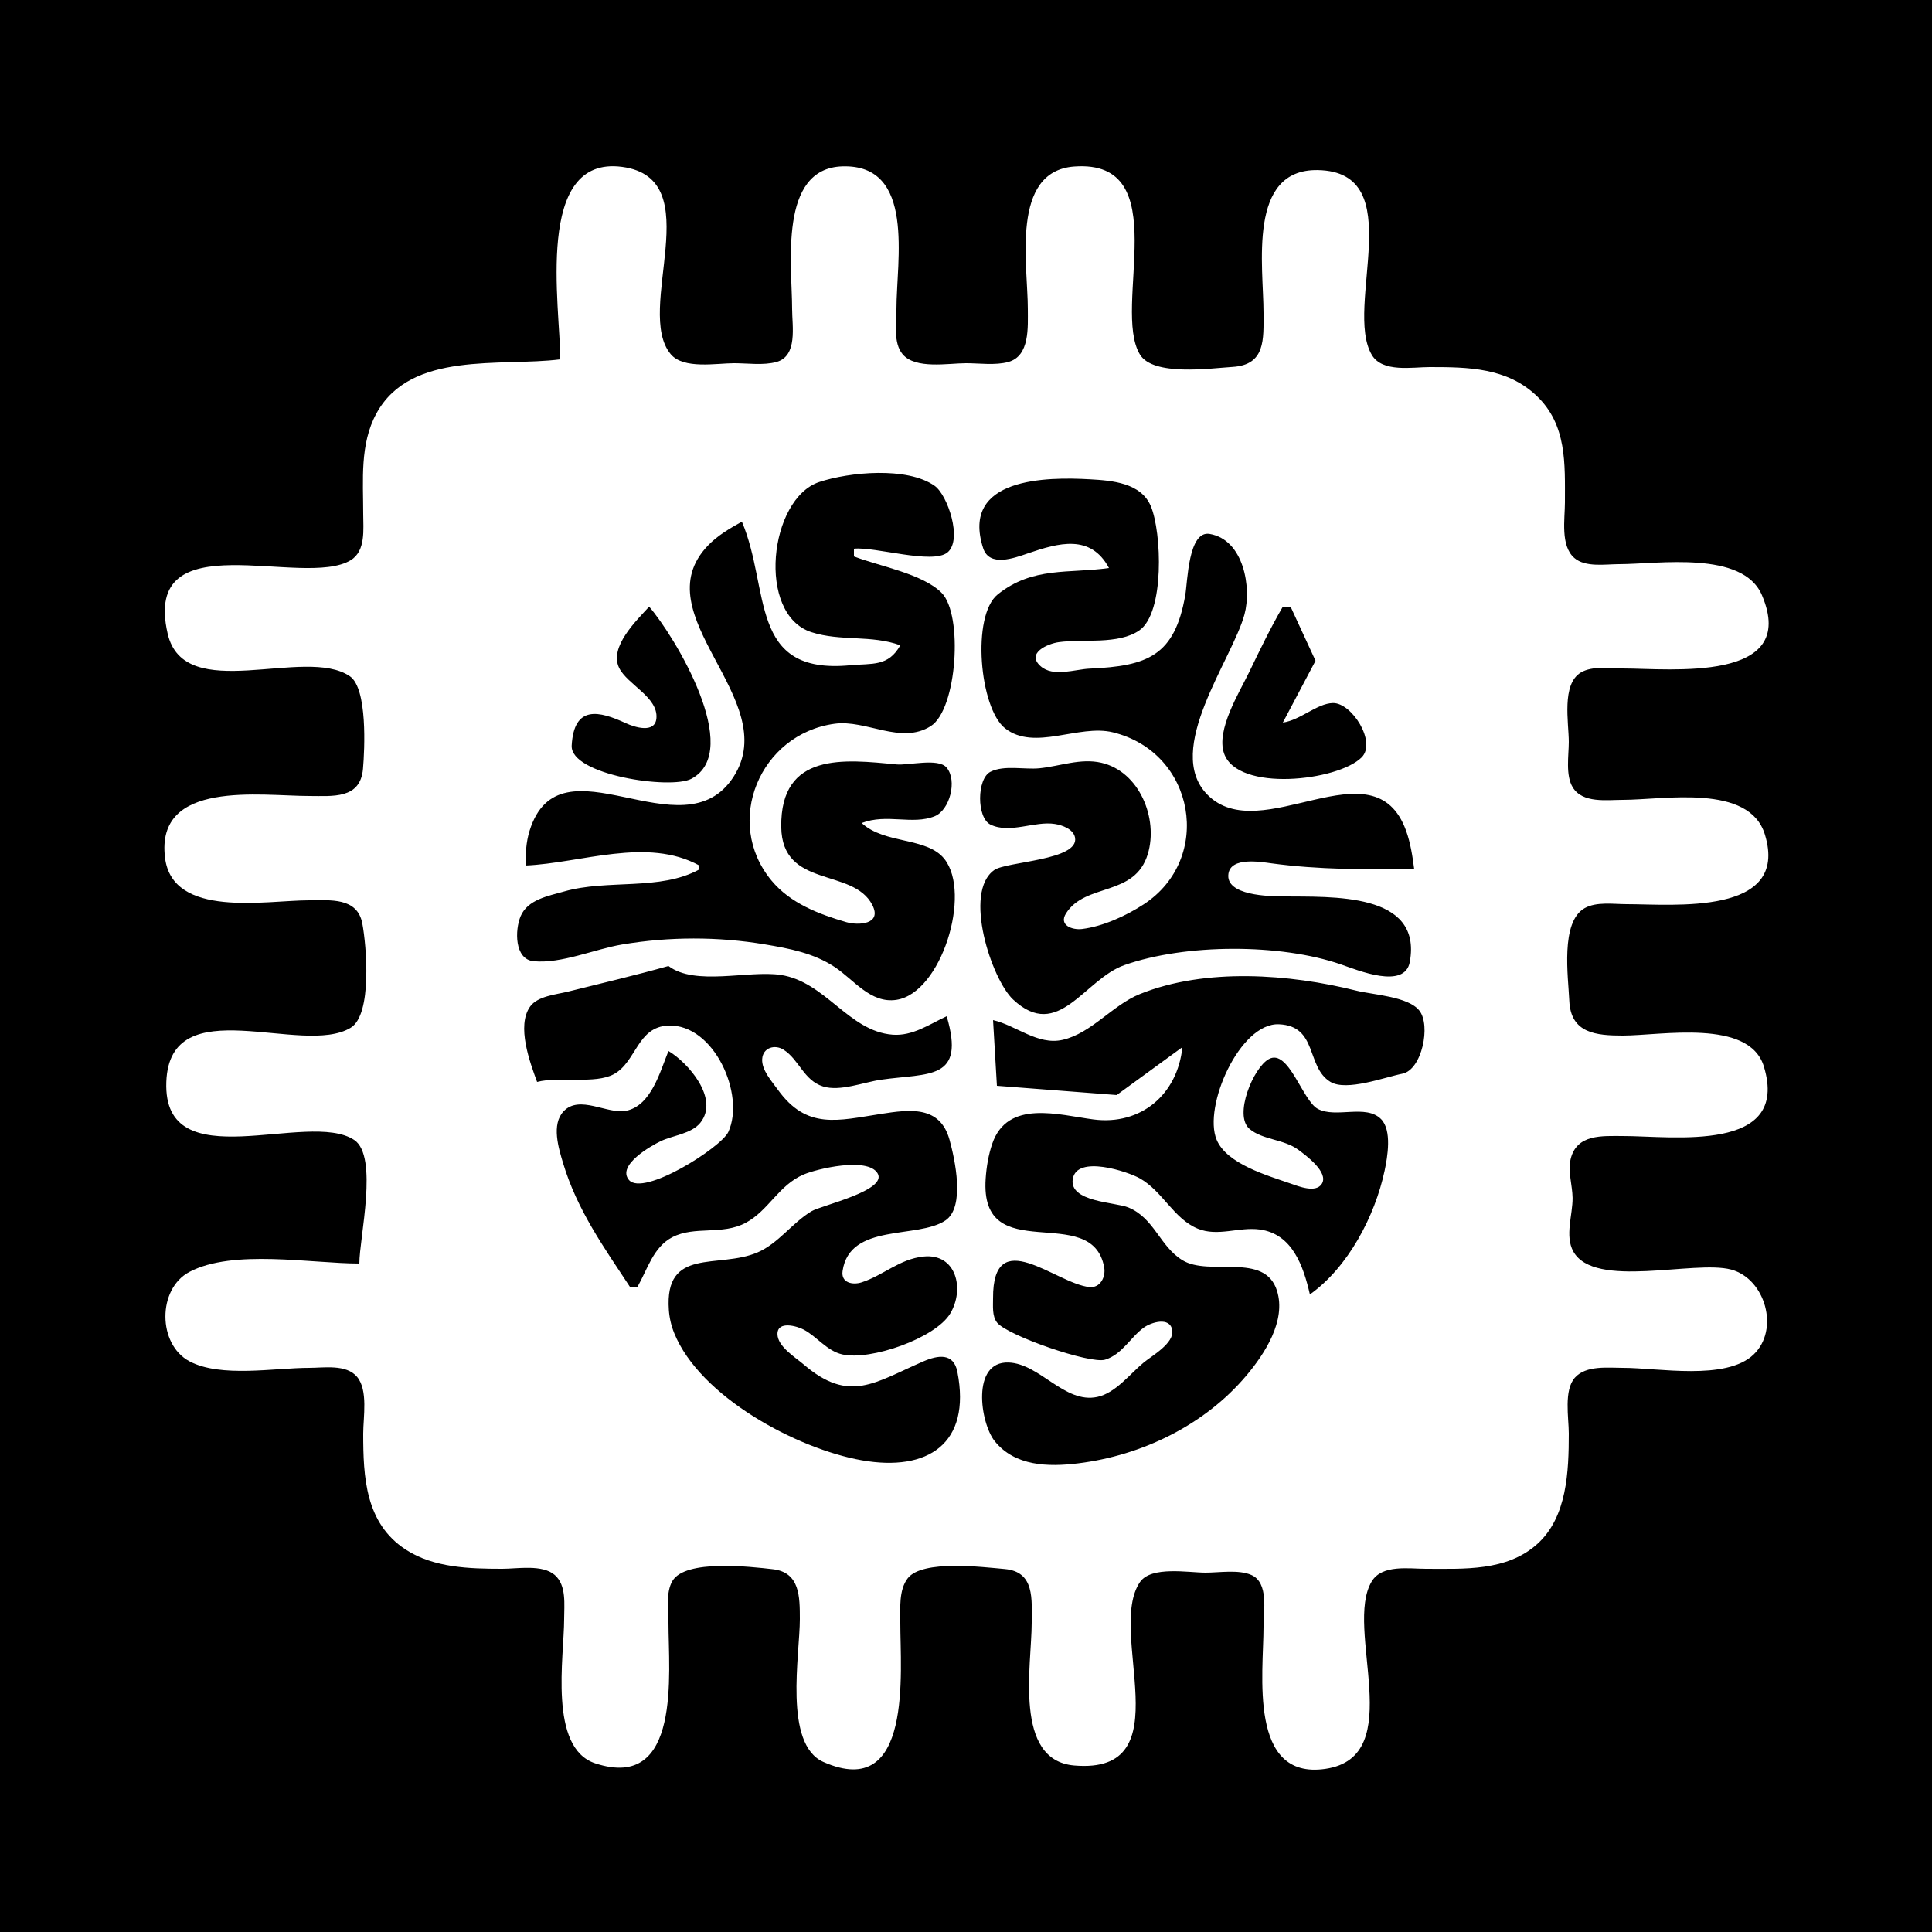 <?xml version="1.0" encoding="UTF-8" standalone="no"?>
<svg
   xmlns:dc="http://purl.org/dc/elements/1.1/"
   xmlns:cc="http://creativecommons.org/ns#"
   xmlns:rdf="http://www.w3.org/1999/02/22-rdf-syntax-ns#"
   xmlns:svg="http://www.w3.org/2000/svg"
   xmlns="http://www.w3.org/2000/svg"
   id="svg8"
   version="1.1"
   height="500"
   width="500">
  <defs
     id="defs12" />
  <path
     id="path2"
     d="M0 0L0 500L500 500L500 0L0 0z"
     style="fill:#000000; stroke:none;" />
  <path
     id="path4"
     d="M145 93C129.525 94.956 106.332 90.683 97.417 107C93.083 114.934 94.003 124.307 94 133C93.999 136.945 94.719 142.559 90.772 144.972C78.522 152.462 36.598 134.567 43.394 163.999C47.684 182.578 79.025 167.058 90.566 175.028C95.133 178.181 94.387 193.915 93.941 198.999C93.252 206.867 86.077 206 80 206C67.46 206 40.196 201.693 42.709 222C44.659 237.756 68.841 232.999 80 233C85.432 233 92.481 232.157 93.772 239.015C94.849 244.744 96.381 262.543 90.772 265.972C78.304 273.595 43.936 255.714 43.044 280C42.109 305.473 79.779 287.085 91.682 295.028C98.006 299.248 93.001 320.355 93 327C80.545 327 60.312 323.205 49.015 329.175C40.701 333.569 40.774 347.924 49.043 352.312C57.13 356.603 71.058 354 80 354C83.84 354 89.602 353.001 92.397 356.318C95.309 359.774 94 366.8 94 371C94 382.243 94.536 394.208 105.004 401.031C112.268 405.766 121.614 405.999 130 406C133.935 406 140.355 404.812 143.566 407.603C146.667 410.298 145.999 415.333 146 419C146.004 428.722 141.89 452.341 154.04 456.347C176.468 463.742 173 432.851 173 420C173 416.681 172.261 412.132 174.028 409.148C177.376 403.494 194.244 405.455 199.995 406.109C207.055 406.911 206.991 413.278 207 419C207.015 428.182 202.715 451.395 213.094 455.991C236.35 466.287 232.98 432.502 233 420C233.006 416.384 232.556 411.478 234.938 408.434C238.723 403.598 254.405 405.568 259.999 406.059C267.867 406.748 267 413.923 267 420C267 430.944 262.208 455.554 278 456.906C306.42 459.339 286.243 422.197 295.028 409.434C297.93 405.216 307.595 407 312 407C315.562 407 320.516 406.147 323.852 407.603C328.414 409.595 327 417.011 327 421C327 433.068 323.016 460.689 343 457.782C364.637 454.636 347.654 421.289 355.028 409.228C357.712 404.838 364.661 406 369 406C378.843 406 389.904 406.695 397.815 399.61C405.605 392.633 405.996 380.702 406 371C406.002 366.932 404.652 359.786 407.603 356.514C410.503 353.299 416.124 354.001 420 354C429.161 353.996 446.597 357.363 453.772 350.606C460.662 344.115 456.847 330.909 447.996 328.558C438.507 326.037 412.647 333.698 407.18 323.891C404.922 319.841 407.037 314.379 406.981 310C406.941 306.766 405.728 303.188 406.473 300.005C408.012 293.433 414.688 294 420 294C432.829 293.999 463.33 298.492 456.486 276.004C452.695 263.548 429.882 268.004 420 268C413.144 267.997 406.505 267.468 406.133 259C405.862 252.81 403.773 238.594 410.109 235.028C413.175 233.302 417.62 234 421 234C432.995 234 463.18 237.085 456.761 216.004C452.712 202.707 430.59 207.001 420 207C415.852 207 409.583 207.951 407.028 203.772C405.11 200.635 406 195.515 406 192C406 187.021 404.057 177.042 409.148 174.028C412.132 172.261 416.681 173 420 173C432.119 173 465.687 176.817 455.991 154.04C451.023 142.37 429.078 146 419 146C415.489 146 410.308 146.894 407.434 144.397C403.778 141.22 405 134.297 405 130C405 120.036 405.554 109.953 397.699 102.468C389.995 95.126 379.955 95 370 95C365.492 95 357.765 96.474 355.028 91.852C347.687 79.454 365.012 44.399 341 44.019C322.774 43.731 327 68.887 327 81C327 87.807 327.552 94.42 319 94.956C313.283 95.314 298.485 97.426 295.028 91.772C287.638 79.685 304.406 41.152 278 43.098C261.41 44.321 266.018 68.692 266 80C265.993 84.595 266.575 92.143 260.942 93.682C257.586 94.599 253.452 94 250 94C245.418 94 236.925 95.624 233.603 91.682C231.123 88.738 232 83.561 232 80C232 67.462 236.996 42.458 218 43.058C201.386 43.582 205 68.69 205 80C205 84.41 206.504 92.154 200.941 93.682C197.589 94.603 193.449 94 190 94C185.418 94 176.925 95.624 173.603 91.682C164.009 80.294 183.762 46.223 161 43.19C138.178 40.149 145 79.336 145 93z"
     style="fill:#ffffff; stroke:none;" />
  <path
     id="path6"
     d="M233 167C229.857 172.602 225.725 171.627 220 172.17C193.588 174.675 199.467 152.58 192 135C188.882 136.738 185.709 138.581 183.214 141.184C165.992 159.155 202.712 180.978 189.867 200.996C176.701 221.514 144.893 189.862 137.055 215C136.129 217.97 136.026 220.919 136 224C150.422 223.379 167.46 216.551 181 224L181 225C170.793 230.615 157.327 227.477 146 230.71C141.957 231.864 136.58 232.773 134.742 237.105C133.238 240.65 133.096 248.28 138.109 248.762C145.288 249.453 153.91 245.625 161 244.435C173.235 242.383 185.776 242.363 198 244.414C204.315 245.473 210.553 246.652 216 250.248C220.998 253.548 225.296 259.768 232 258.756C243.623 257.002 251.534 231.245 244.397 222.279C239.864 216.585 228.97 218.524 223 213C229.499 210.477 236.1 213.573 241.891 211.243C245.793 209.673 247.815 201.983 244.972 198.643C242.807 196.098 235.126 198.132 232 197.83C218.575 196.536 201.952 194.533 202.184 214C202.377 230.057 220.797 224.474 225.762 234.22C228.335 239.27 222.132 239.556 219 238.647C211.877 236.58 204.537 233.758 199.681 227.91C187.092 212.752 196.673 189.928 216 187.305C224.203 186.191 233.193 192.808 240.892 187.91C247.706 183.576 249.307 159.069 243.682 153.419C238.738 148.453 227.511 146.525 221 144L221 142C226.426 141.421 241.344 146.166 245.218 142.958C249.158 139.695 245.257 128.125 241.891 125.738C234.805 120.713 219.751 122.169 212 124.75C199.075 129.053 195.724 159.01 210.004 163.606C217.571 166.041 225.464 164.253 233 167M287 147C276.621 148.481 267.314 146.565 258.228 153.815C251.349 159.304 253.515 183.301 260.109 188.486C267.725 194.476 279.147 187.36 288 189.519C309.392 194.733 314.041 222.258 296 234.034C291.454 237.001 285.45 239.768 280.005 240.427C277.532 240.726 273.93 239.475 275.89 236.374C280.933 228.398 293.698 232.184 297.057 221C299.798 211.874 294.923 199.659 285 197.394C279.627 196.168 274.304 198.299 269 198.829C265.151 199.214 259.854 197.94 256.318 199.742C252.784 201.544 252.734 211.633 256.318 213.397C261.338 215.867 267.771 212.414 272.996 213.243C274.895 213.544 277.807 214.566 278.218 216.779C279.308 222.661 260.501 222.936 257.318 225.164C249.168 230.869 256.622 253.461 262.185 258.671C273.922 269.661 280.545 253.449 291 249.764C306.763 244.207 331.331 244.163 347 249.576C351.41 251.099 363.547 256.142 364.856 248.941C368.149 230.818 344.592 232.146 332 231.996C328.593 231.956 317.059 231.818 317.921 226.104C318.577 221.759 326.14 223.036 329 223.425C341.377 225.109 353.519 225 366 225C365.566 221.642 365.047 218.201 363.895 215C355.583 191.902 326.241 219.783 312.419 205.606C301.095 193.991 318.888 170.779 322.073 159C323.944 152.08 321.904 139.675 313.058 138.176C307.514 137.237 307.359 150.497 306.75 154C304.014 169.745 297.003 172.377 282 173.039C278.157 173.209 272.574 175.315 269.296 172.401C265.488 169.016 271.163 166.584 274 166.189C280.231 165.32 289.452 166.897 294.856 163.142C301.458 158.553 300.643 137.761 297.852 131.043C295.314 124.936 287.787 124.358 282 124.035C271.001 123.422 248.526 123.507 254.434 141.852C256.045 146.855 262.519 144.407 266 143.214C274.024 140.464 282.27 138.171 287 147M168 157C164.725 160.589 157.595 167.412 160.223 172.83C162.32 177.152 170.329 180.385 169.883 185.851C169.55 189.928 164.185 188.185 162 187.175C155.08 183.979 148.539 182.367 147.954 192.945C147.532 200.561 173.593 204.408 178.945 201.542C192.538 194.264 174.522 164.507 168 157M332 157C328.796 162.489 326.027 168.278 323.258 174C320.691 179.305 314.683 188.925 316.782 194.981C320.287 205.092 346.286 202.132 352.393 196.005C356.323 192.062 349.834 181.837 344.95 181.947C340.831 182.039 336.551 186.371 332 187L340.458 171L334 157L332 157M139 280C144.852 278.486 153.997 280.661 158.895 277.971C164.731 274.767 164.9 265.711 173 265.413C184.78 264.98 192.942 283.314 188.486 292.957C186.62 296.996 166.445 309.807 162.752 305.353C159.606 301.561 168.5 296.52 171 295.328C174.165 293.818 178.946 293.432 181.243 290.57C186.274 284.304 178.017 274.964 173 272C170.82 277.313 168.538 286.192 161.996 287.473C157.194 288.413 149.972 283.237 145.858 287.603C142.646 291.013 144.569 297.155 145.721 301C149.343 313.087 156.163 322.621 163 333L165 333C167.566 328.493 169.077 322.727 174.015 320.179C179.816 317.186 186.887 319.729 192.985 316.467C198.949 313.276 201.495 306.719 208 303.955C211.525 302.458 224.429 299.41 227.079 303.588C229.933 308.088 212.571 311.928 210 313.479C204.964 316.517 201.442 321.829 196 324.146C185.899 328.447 171.954 322.614 173.097 339C173.242 341.068 173.705 343.077 174.482 345C181.155 361.516 206.224 374.944 223 377.916C240.075 380.941 251.412 373.675 247.772 355.045C246.799 350.068 242.765 350.689 239 352.316C226.389 357.769 219.845 363.288 208 353.13C205.858 351.293 201.207 348.472 201.207 345.239C201.207 341.729 206.298 343.197 208 344.104C211.504 345.972 213.989 349.613 218 350.527C225.281 352.185 242.061 346.342 245.91 339.957C249.719 333.639 247.513 324.308 238.999 325.189C232.82 325.828 228.637 330.038 223.005 331.867C220.714 332.61 217.611 332.036 218.06 328.941C219.876 316.414 237.522 320.709 244.697 315.836C249.841 312.341 247.125 300.011 245.745 295.001C243.275 286.027 235.427 287.128 228 288.275C216.798 290.004 208.807 292.441 201.298 281.999C199.75 279.847 197.066 276.916 197.255 274.059C197.451 271.098 200.545 270.228 202.792 271.662C206.821 274.234 208.012 279.604 213.001 281.168C217.405 282.549 223.547 280.066 228 279.428C240.428 277.649 249.939 279.709 245 263C240.514 265.085 236.187 268.176 231 267.775C219.603 266.892 213.638 254.02 202 252.301C193.622 251.063 179.919 255.242 173 250C164.394 252.424 155.673 254.458 147 256.627C143.969 257.385 139.141 257.749 137.179 260.513C133.632 265.512 137.152 274.966 139 280M257 264L258 281L288.996 283.393L306 271C304.737 283.33 295.185 291.292 283 289.711C273.998 288.542 260.749 284.449 256.789 296.004C255.818 298.839 255.294 302.017 255.09 305C253.48 328.497 282.622 310.71 285.762 327.996C286.207 330.443 284.765 333.375 281.944 333.093C273.256 332.226 256.906 316.488 257.001 335.999C257.01 337.986 256.722 340.594 258.028 342.272C260.622 345.608 282.13 353.078 285.999 351.886C290.454 350.513 292.511 346.092 296.09 343.529C297.899 342.234 302.76 340.673 303.369 344.228C303.95 347.622 298.147 350.844 296 352.615C292.417 355.57 288.733 360.5 284 361.523C275.513 363.358 269.127 352.904 261.015 352.619C251.32 352.279 253.673 368.271 257.419 372.956C262.641 379.486 271.339 379.655 279 378.714C295.519 376.685 311.74 368.834 322.56 355.999C327.267 350.417 332.923 341.817 330.485 334.043C327.304 323.895 313.027 330.443 306.015 326.142C300.1 322.513 298.78 315.271 291.999 312.483C288.619 311.093 276.659 311.098 277.631 305.13C278.664 298.788 291.92 303.223 294.999 304.966C300.905 308.309 303.767 315.445 310.004 317.991C315.187 320.107 320.647 317.474 326 318.19C334.514 319.328 337.313 327.709 339 335C348.884 327.979 355.824 314.755 358.331 303C359.091 299.436 360.296 292.502 357.397 289.603C353.474 285.681 345.758 289.473 341.043 286.972C337.086 284.873 333.474 271.289 328.375 274.086C324.362 276.288 319.232 288.626 323.357 292.143C326.745 295.03 332.242 294.779 336 297.558C337.925 298.982 343.961 303.39 342.079 306.382C340.534 308.839 335.991 306.996 334 306.301C328.083 304.236 317.485 301.257 314.862 294.957C311.293 286.386 320.866 264.634 331 265.078C341.102 265.521 337.972 276.098 344.279 279.968C348.444 282.525 358.367 278.769 362.941 277.867C367.994 276.87 370.371 265.332 367.307 261.514C364.379 257.865 355.33 257.456 351 256.373C333.766 252.065 312.015 250.397 295 257.258C287.873 260.132 282.485 267.403 275 269.11C268.556 270.578 262.967 265.365 257 264z"
     style="fill:#000000; stroke:none;" />
</svg>
